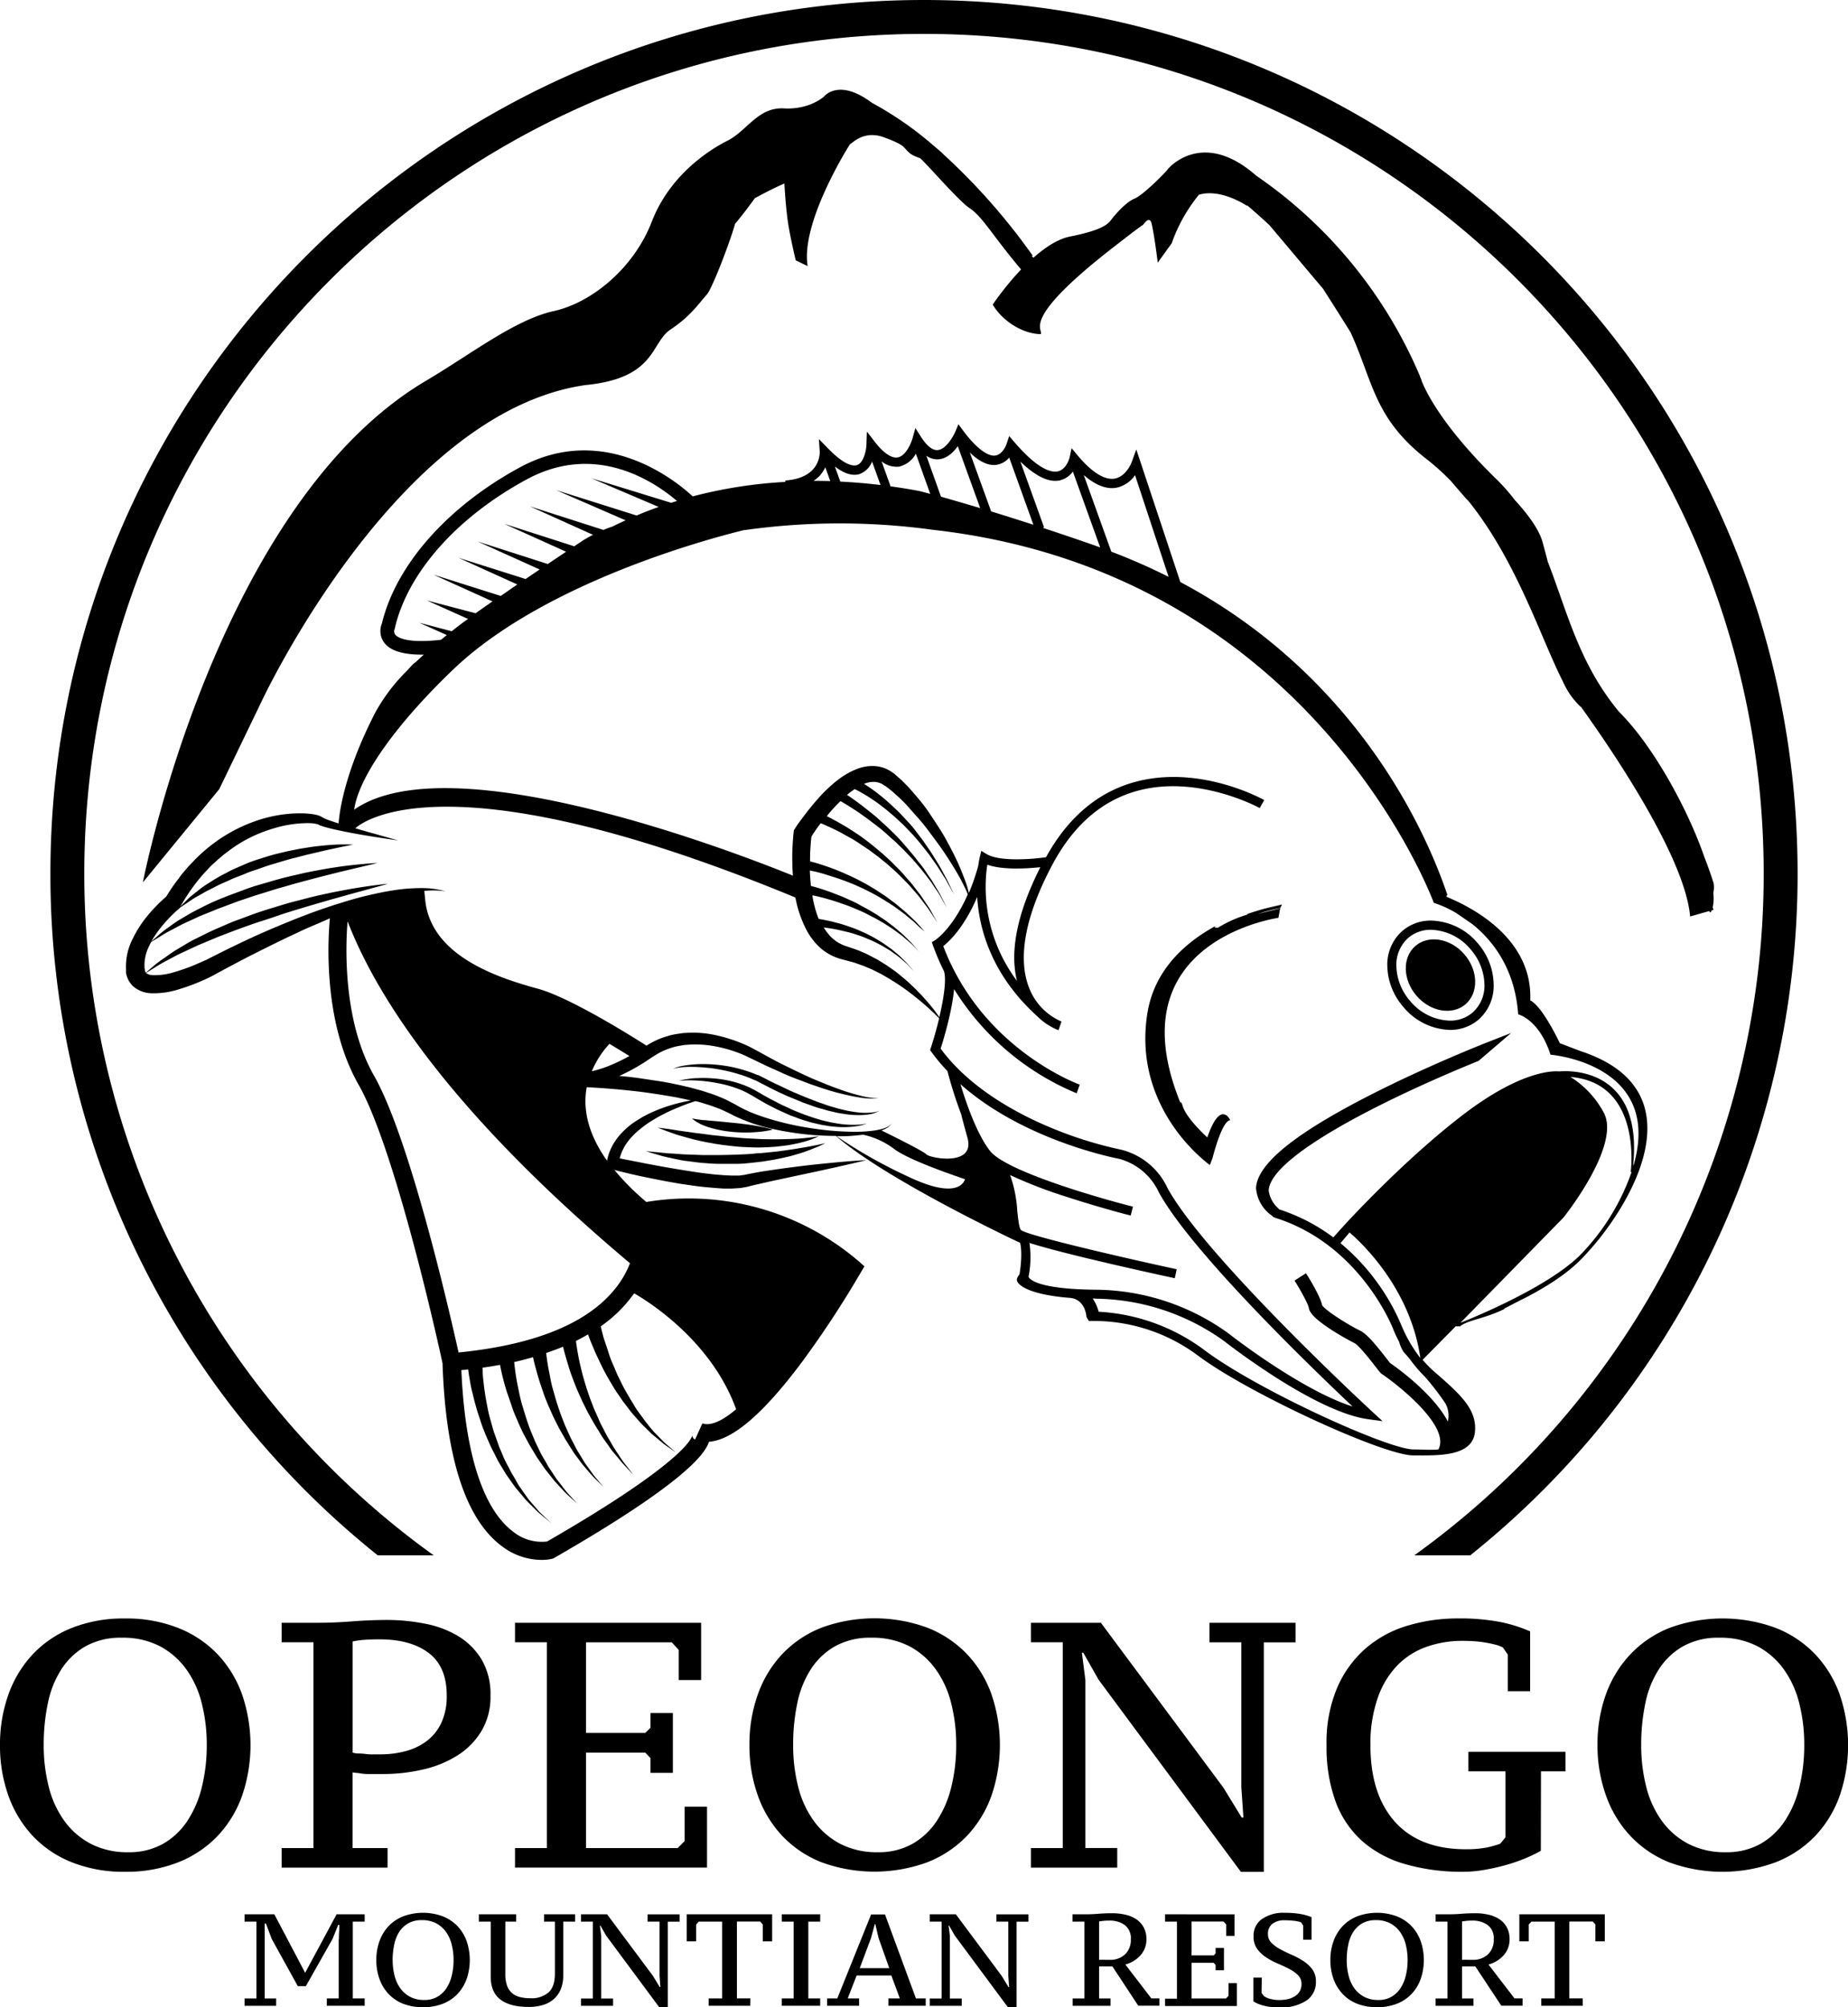 <svg xmlns="http://www.w3.org/2000/svg" viewBox="0 0 484 525.71"><title>om_resort_logo</title><g id="Layer_2" data-name="Layer 2"><g id="Layer_1-2" data-name="Layer 1"><g id="mountian_resort" data-name="mountian resort"><path d="M64.05,503.27v-1.92h7.8l8.07,15.32,8.24-15.32h7.35v1.92H92.4v20.11h3.11v1.92H85.6v-1.92h3.11V508.13a6.62,6.62,0,0,0,.05-.8q0-.63.05-1.35t.07-1.85h-.31l-1.47,3.66-7,12.38H78l-6.84-12.38-1.5-4h-.34v2.12q0,.79,0,1.49t0,.74v15.25h3v1.92H64.05v-1.92h3.11V503.27Z"/><path d="M98.56,513.33a14.46,14.46,0,0,1,.82-4.94,11.26,11.26,0,0,1,2.38-3.93,10.67,10.67,0,0,1,3.83-2.58,15,15,0,0,1,10.38,0,10.82,10.82,0,0,1,3.86,2.58,11.14,11.14,0,0,1,2.39,3.93,15.29,15.29,0,0,1,0,9.88,11.13,11.13,0,0,1-2.39,3.93,10.81,10.81,0,0,1-3.86,2.58,15,15,0,0,1-10.38,0,10.66,10.66,0,0,1-3.83-2.58,11.25,11.25,0,0,1-2.38-3.93A14.45,14.45,0,0,1,98.56,513.33Zm4.28,0a16.33,16.33,0,0,0,.5,4.1,9.65,9.65,0,0,0,1.52,3.32,7.47,7.47,0,0,0,2.58,2.22,7.77,7.77,0,0,0,3.68.82,6.71,6.71,0,0,0,3.39-.82,7,7,0,0,0,2.38-2.22,10.47,10.47,0,0,0,1.42-3.32,16.9,16.9,0,0,0,.48-4.1,16.33,16.33,0,0,0-.5-4.1,9.65,9.65,0,0,0-1.52-3.32,7.48,7.48,0,0,0-2.58-2.22,7.86,7.86,0,0,0-3.71-.82,7,7,0,0,0-3.51.82,6.83,6.83,0,0,0-2.38,2.22,9.65,9.65,0,0,0-1.33,3.32A19.6,19.6,0,0,0,102.83,513.33Z"/><path d="M146.89,520.91a7,7,0,0,1-1.83,2.63,7.61,7.61,0,0,1-2.86,1.56,12.71,12.71,0,0,1-3.73.51q-4.86,0-7.4-1.93t-2.55-6V503.27h-3.11v-1.92h9.78v1.92h-2.84V517a8.76,8.76,0,0,0,.44,3,4.65,4.65,0,0,0,1.28,1.95,5,5,0,0,0,2.07,1.06,11,11,0,0,0,2.8.32,6.83,6.83,0,0,0,4.7-1.5q1.69-1.51,1.69-4.93V503.27h-2.84v-1.92h8.14v1.92h-3.11v13.85A10,10,0,0,1,146.89,520.91Z"/><path d="M169.6,501.36H178v1.92H174.9v22.44h-2.22l-13.92-18.78-1.5-2.63h-.14l.34,2.67v16.42h3.11v1.92h-8.41v-1.92h3.11V503.27h-3.11v-1.92H159l12,16.11,1.78,2.94h.17l-.21-2.94V503.27H169.6Z"/><path d="M196.48,525.3H185.6v-1.92h3.52V503.27H183l-.68.75v4.41h-2.46v-7.08h22.37v7.08h-2.46V504l-.68-.75H193v20.11h3.52Z"/><path d="M214.81,525.3H204.75v-1.92h3.11V503.27h-3.11v-1.92h10.06v1.92H211.7v20.11h3.11Z"/><path d="M225,525.3h-8.38v-1.92h2.67l8.86-22h3.63l8.11,22h2.56v1.92h-9.78v-1.92h3l-2.22-6h-9.1l-2.33,6H225Zm.17-9.85h7.73l-2.8-7.9-.85-3.63h-.14l-1,3.69Z"/><path d="M260.95,501.36h8.41v1.92h-3.11v22.44H264l-13.92-18.78-1.5-2.63h-.14l.34,2.67v16.42h3.11v1.92H243.5v-1.92h3.11V503.27H243.5v-1.92h6.84l12,16.11,1.78,2.94h.17l-.21-2.94V503.27h-3.11Z"/><path d="M287.86,523.39h3v1.92h-9.92v-1.92H284V503.27h-3.11v-1.92h3.45q1.54,0,3.35-.14t3.56-.14a15.31,15.31,0,0,1,3.54.39,8.46,8.46,0,0,1,2.86,1.22,6,6,0,0,1,1.9,2.11,6.31,6.31,0,0,1,.7,3.06,6.13,6.13,0,0,1-1.52,4.2,8.24,8.24,0,0,1-4,2.45l6.81,8.87h2.12v1.92h-5.54L291.35,515h-3.49Zm2.7-10.12a5.66,5.66,0,0,0,4.12-1.45,5.22,5.22,0,0,0,1.49-3.93,4.33,4.33,0,0,0-1.57-3.72,6.82,6.82,0,0,0-4.17-1.17,13.33,13.33,0,0,0-1.49.07l-1.08.14v10.05Z"/><path d="M323.33,501.36V507h-2.19V504l-.68-.75h-8.38v8.86h5.78l.51-.51v-1.44h2.19V516h-2.19V514.6l-.51-.55h-5.78v9.34h9l.68-.68v-3.35h2.19v6H305.14v-1.92h3.11V503.27h-3.11v-1.92Z"/><path d="M330.41,521.95l.62.82a5.22,5.22,0,0,0,1.69.74,9.1,9.1,0,0,0,2.38.29,9.51,9.51,0,0,0,2.27-.26,5.9,5.9,0,0,0,1.83-.77,3.73,3.73,0,0,0,1.23-1.3,3.77,3.77,0,0,0,.44-1.88,3.13,3.13,0,0,0-.94-2.33,9.49,9.49,0,0,0-2.34-1.64q-1.4-.72-3-1.4a18.32,18.32,0,0,1-3-1.61,8.9,8.9,0,0,1-2.34-2.22,5.46,5.46,0,0,1-.94-3.28,5.31,5.31,0,0,1,2.21-4.53,9.86,9.86,0,0,1,6-1.62,23.34,23.34,0,0,1,4.07.31,13.54,13.54,0,0,1,2.91.82V508h-2.19v-3.69l-.55-.85a7.09,7.09,0,0,0-1.88-.41,22.09,22.09,0,0,0-2.43-.14,5,5,0,0,0-3.21.94,3.22,3.22,0,0,0-1.16,2.65,3.18,3.18,0,0,0,.94,2.34,9.87,9.87,0,0,0,2.34,1.69q1.4.75,3,1.45a20.32,20.32,0,0,1,3,1.61,8.94,8.94,0,0,1,2.34,2.17,5.13,5.13,0,0,1,.94,3.15,5.78,5.78,0,0,1-2.56,5.08,12.22,12.22,0,0,1-7,1.76,15.28,15.28,0,0,1-4.21-.51,9,9,0,0,1-2.6-1.09v-6.22h2.19Z"/><path d="M348.43,513.33a14.46,14.46,0,0,1,.82-4.94,11.26,11.26,0,0,1,2.38-3.93,10.67,10.67,0,0,1,3.83-2.58,15,15,0,0,1,10.38,0,10.82,10.82,0,0,1,3.86,2.58,11.14,11.14,0,0,1,2.39,3.93,15.29,15.29,0,0,1,0,9.88,11.13,11.13,0,0,1-2.39,3.93,10.81,10.81,0,0,1-3.86,2.58,15,15,0,0,1-10.38,0,10.66,10.66,0,0,1-3.83-2.58,11.25,11.25,0,0,1-2.38-3.93A14.45,14.45,0,0,1,348.43,513.33Zm4.28,0a16.33,16.33,0,0,0,.5,4.1,9.65,9.65,0,0,0,1.52,3.32,7.47,7.47,0,0,0,2.58,2.22,7.77,7.77,0,0,0,3.68.82,6.71,6.71,0,0,0,3.39-.82,7,7,0,0,0,2.38-2.22,10.47,10.47,0,0,0,1.42-3.32,16.9,16.9,0,0,0,.48-4.1,16.33,16.33,0,0,0-.5-4.1,9.65,9.65,0,0,0-1.52-3.32,7.48,7.48,0,0,0-2.58-2.22,7.86,7.86,0,0,0-3.71-.82,7,7,0,0,0-3.51.82,6.83,6.83,0,0,0-2.38,2.22,9.65,9.65,0,0,0-1.33,3.32A19.6,19.6,0,0,0,352.71,513.33Z"/><path d="M382.91,523.39h3v1.92H376v-1.92h3.11V503.27H376v-1.92h3.45q1.54,0,3.35-.14t3.56-.14a15.31,15.31,0,0,1,3.54.39,8.46,8.46,0,0,1,2.86,1.22,6,6,0,0,1,1.9,2.11,6.31,6.31,0,0,1,.7,3.06,6.13,6.13,0,0,1-1.52,4.2,8.24,8.24,0,0,1-4,2.45l6.81,8.87h2.12v1.92H393.2L386.4,515h-3.49Zm2.7-10.12a5.66,5.66,0,0,0,4.12-1.45,5.22,5.22,0,0,0,1.49-3.93,4.33,4.33,0,0,0-1.57-3.72,6.82,6.82,0,0,0-4.17-1.17,13.33,13.33,0,0,0-1.49.07l-1.08.14v10.05Z"/><path d="M414.54,525.3H403.67v-1.92h3.52V503.27h-6.12l-.68.75v4.41h-2.46v-7.08h22.37v7.08h-2.46V504l-.68-.75H411v20.11h3.52Z"/></g><g id="opeongo"><path d="M0,457A38.73,38.73,0,0,1,2.2,443.8a30.16,30.16,0,0,1,6.37-10.54,28.6,28.6,0,0,1,10.26-6.92,36.65,36.65,0,0,1,13.88-2.47,37,37,0,0,1,13.93,2.47A29,29,0,0,1,57,433.26a29.84,29.84,0,0,1,6.41,10.54,41,41,0,0,1,0,26.48A29.81,29.81,0,0,1,57,480.82a29,29,0,0,1-10.35,6.92,37,37,0,0,1-13.93,2.47,36.65,36.65,0,0,1-13.88-2.47,28.58,28.58,0,0,1-10.26-6.92A30.13,30.13,0,0,1,2.2,470.28,38.72,38.72,0,0,1,0,457Zm11.45,0a43.72,43.72,0,0,0,1.33,11,25.83,25.83,0,0,0,4.08,8.89,20,20,0,0,0,6.92,6,20.83,20.83,0,0,0,9.85,2.2,18,18,0,0,0,9.07-2.2,18.85,18.85,0,0,0,6.37-6,28.05,28.05,0,0,0,3.8-8.89,45.24,45.24,0,0,0,1.28-11,43.8,43.8,0,0,0-1.33-11,25.87,25.87,0,0,0-4.08-8.89,20.05,20.05,0,0,0-6.92-6,21,21,0,0,0-9.94-2.2,18.82,18.82,0,0,0-9.39,2.2,18.3,18.3,0,0,0-6.37,6A25.86,25.86,0,0,0,12.55,446,52.43,52.43,0,0,0,11.45,457Z"/><path d="M73.76,430.1V425h9.53q4.12,0,8.93-.37t9.3-.37a50.84,50.84,0,0,1,9.9,1,26.2,26.2,0,0,1,8.61,3.25,18.18,18.18,0,0,1,6.09,6.09,17.82,17.82,0,0,1,2.34,9.48,17.48,17.48,0,0,1-2.38,9.3,19.54,19.54,0,0,1-6.28,6.37,28.87,28.87,0,0,1-9,3.67,45.84,45.84,0,0,1-10.49,1.19H98.69q-1.1,0-2.34,0T94,464.37q-1.1-.09-1.65-.18V484h9.16v5.13H73.76V484H82.1V430.1ZM92.36,459a4.65,4.65,0,0,0,1.42.23q1,0,2.06.14t2.15.09h1.6a25.22,25.22,0,0,0,6.73-.87,15.89,15.89,0,0,0,5.54-2.7,12.68,12.68,0,0,0,3.76-4.76A16.52,16.52,0,0,0,117,444q0-7.51-4.72-11.09t-12.87-3.57q-2.47,0-4.12.14a23.27,23.27,0,0,0-2.93.41Z"/><path d="M183.63,425v15h-5.86v-7.88l-1.83-2H153.48v23.73H169l1.37-1.37v-3.85h5.86v15.67h-5.86v-3.85L169,459H153.48v25h24l1.83-1.83v-9h5.86v15.94H134.88V484h8.34V430.1h-8.34V425Z"/><path d="M196.28,457a38.73,38.73,0,0,1,2.2-13.24,30.16,30.16,0,0,1,6.37-10.54,28.6,28.6,0,0,1,10.26-6.92,40.32,40.32,0,0,1,27.81,0,29,29,0,0,1,10.35,6.92,29.84,29.84,0,0,1,6.41,10.54,41,41,0,0,1,0,26.48,29.81,29.81,0,0,1-6.41,10.54,29,29,0,0,1-10.35,6.92,40.31,40.31,0,0,1-27.81,0,28.58,28.58,0,0,1-10.26-6.92,30.13,30.13,0,0,1-6.37-10.54A38.72,38.72,0,0,1,196.28,457Zm11.45,0a43.72,43.72,0,0,0,1.33,11,25.83,25.83,0,0,0,4.08,8.89,20,20,0,0,0,6.92,6,20.83,20.83,0,0,0,9.85,2.2,18,18,0,0,0,9.07-2.2,18.85,18.85,0,0,0,6.37-6,28.05,28.05,0,0,0,3.8-8.89,45.24,45.24,0,0,0,1.28-11,43.8,43.8,0,0,0-1.33-11,25.87,25.87,0,0,0-4.08-8.89,20.05,20.05,0,0,0-6.92-6,21,21,0,0,0-9.94-2.2,18.82,18.82,0,0,0-9.39,2.2,18.3,18.3,0,0,0-6.37,6,25.86,25.86,0,0,0-3.57,8.89A52.43,52.43,0,0,0,207.73,457Z"/><path d="M316.77,425h22.54v5.13H331v60.11h-6L287.72,439.9l-4-7.06h-.37l.92,7.15v44h8.34v5.13H270V484h8.34V430.1H270V425h18.33l32.07,43.16L325.2,476h.46l-.55-7.88v-38h-8.34Z"/><path d="M403.55,484.71a37,37,0,0,1-4.4,2.11,44.54,44.54,0,0,1-5.18,1.74q-2.7.73-5.45,1.19a32.39,32.39,0,0,1-5.31.46,53.39,53.39,0,0,1-15.17-2,29,29,0,0,1-11.23-6,25.85,25.85,0,0,1-7-10.35,41.63,41.63,0,0,1-2.38-14.8,36.69,36.69,0,0,1,2.89-15.3A28.74,28.74,0,0,1,358,431.43,29.7,29.7,0,0,1,369,425.65a45.51,45.51,0,0,1,12.69-1.79,56.41,56.41,0,0,1,11.18.92,38.6,38.6,0,0,1,7.88,2.47v15.67h-5.86v-9.62l-1.28-1.83a8.81,8.81,0,0,0-2.11-.78q-1.28-.32-2.7-.55t-2.93-.32q-1.51-.09-2.8-.09a28.07,28.07,0,0,0-9.44,1.56,20,20,0,0,0-7.65,4.86,23.06,23.06,0,0,0-5.13,8.48A36.5,36.5,0,0,0,358.92,457q0,13,6.46,20.16t18.56,7.15a28,28,0,0,0,5.18-.41,21.89,21.89,0,0,0,3.8-1.05l1.37-1.65V463.91h-9.71v-5.13H410v5.13h-6.41Z"/><path d="M418.39,457a38.73,38.73,0,0,1,2.2-13.24A30.16,30.16,0,0,1,427,433.26a28.6,28.6,0,0,1,10.26-6.92,40.32,40.32,0,0,1,27.81,0,29,29,0,0,1,10.35,6.92,29.84,29.84,0,0,1,6.41,10.54,41,41,0,0,1,0,26.48,29.81,29.81,0,0,1-6.41,10.54A29,29,0,0,1,465,487.74a40.31,40.31,0,0,1-27.81,0A28.58,28.58,0,0,1,427,480.82a30.13,30.13,0,0,1-6.37-10.54A38.72,38.72,0,0,1,418.39,457Zm11.45,0a43.72,43.72,0,0,0,1.33,11,25.83,25.83,0,0,0,4.08,8.89,20,20,0,0,0,6.92,6,20.83,20.83,0,0,0,9.85,2.2,18,18,0,0,0,9.07-2.2,18.85,18.85,0,0,0,6.37-6,28.05,28.05,0,0,0,3.8-8.89,45.24,45.24,0,0,0,1.28-11,43.8,43.8,0,0,0-1.33-11,25.87,25.87,0,0,0-4.08-8.89,20.05,20.05,0,0,0-6.92-6,21,21,0,0,0-9.94-2.2,18.82,18.82,0,0,0-9.39,2.2,18.3,18.3,0,0,0-6.37,6,25.86,25.86,0,0,0-3.57,8.89A52.43,52.43,0,0,0,429.84,457Z"/></g><path d="M374.84,241.1a11.37,11.37,0,0,0-7.54,2.69,11.78,11.78,0,0,0-3.95,9.41,16.86,16.86,0,0,0,4.21,10.53,16.44,16.44,0,0,0,12.14,6,11.38,11.38,0,0,0,7.54-2.69,11.78,11.78,0,0,0,3.95-9.41A16.86,16.86,0,0,0,387,247,16.44,16.44,0,0,0,374.84,241.1Zm10.84,24.08a9,9,0,0,1-6,2.12,14,14,0,0,1-10.33-5.12,14.47,14.47,0,0,1-3.63-9,9.43,9.43,0,0,1,3.11-7.55,9,9,0,0,1,6-2.12,14,14,0,0,1,10.32,5.12,14.47,14.47,0,0,1,3.63,9A9.43,9.43,0,0,1,385.68,265.18Z"/><path d="M228,291.39a16.39,16.39,0,0,1-2.75,0,33.85,33.85,0,0,1-3.53-.54l-2-.47-2.1-.61c-.72-.2-1.45-.49-2.19-.73l-1.13-.39-1.14-.44-2.33-.91-2.36-1c-1.6-.64-3.16-1.46-4.76-2.19s-3.15-1.57-4.7-2.34l-.29-.15-.14-.07-.1,0,0,0-.08,0-.6-.25c-.41-.16-.78-.33-1.21-.47-.84-.29-1.66-.57-2.47-.78a33.84,33.84,0,0,0-4.75-1,37.5,37.5,0,0,0-4.32-.36,30.67,30.67,0,0,0-6.44.49,11.54,11.54,0,0,0-1.74.49l-.58.27.61-.18.75-.14,1-.12a25.56,25.56,0,0,1,2.77-.09c1.07,0,2.27.1,3.58.21s2.71.32,4.18.62a41.23,41.23,0,0,1,4.55,1.15c.78.23,1.54.52,2.31.81.38.14.78.33,1.18.5l.6.25.07,0h0l.13.07.29.15c1.56.79,3.12,1.64,4.72,2.41s3.21,1.53,4.85,2.17l2.41,1,2.4.85c.78.29,1.57.55,2.35.75s1.52.46,2.28.63l2.18.5,2.07.33a24.84,24.84,0,0,0,3.66.23,16.84,16.84,0,0,0,2.81-.27,7.47,7.47,0,0,0,1.72-.57,2.36,2.36,0,0,0,.55-.33,2.34,2.34,0,0,1-.58.25A9,9,0,0,1,228,291.39Z"/><path d="M219.19,294.22c-.59-.11-1.21-.19-1.84-.34l-1.95-.45-2-.59c-.69-.21-1.38-.47-2.09-.71s-1.42-.52-2.13-.81-1.44-.56-2.15-.91l-2.16-1c-.73-.33-1.42-.73-2.13-1.09-1.43-.71-2.82-1.52-4.19-2.31l-1.07-.61-1.05-.53c-.7-.34-1.49-.65-2.21-.91a27.17,27.17,0,0,0-4.33-1.14,31.61,31.61,0,0,0-4-.45,28.05,28.05,0,0,0-3.35,0c-1,0-1.86.14-2.57.24a14.67,14.67,0,0,0-1.63.31l-.56.16.58-.07c.38,0,.93-.06,1.64-.08a38.89,38.89,0,0,1,5.8.38c1.19.16,2.46.4,3.79.7a34,34,0,0,1,4.07,1.28c.69.28,1.33.56,2,.92l1,.55,1,.58c1.39.81,2.78,1.67,4.25,2.39.73.36,1.45.76,2.19,1.09l2.22,1c.73.35,1.5.58,2.23.87s1.47.55,2.21.76,1.45.47,2.18.63l2.12.49,2,.34c.66.1,1.3.14,1.91.2a23.24,23.24,0,0,0,5.92-.26,9.51,9.51,0,0,0,2.15-.62,11.59,11.59,0,0,1-2.19.32A25.44,25.44,0,0,1,219.19,294.22Z"/><path d="M176.23,295.85c-.81-.13-1.52-.22-2.1-.3-1.17-.15-1.85-.22-1.85-.22s.62.26,1.73.68c.55.2,1.23.46,2,.73l1.24.43,1.39.4c1,.28,2,.58,3.16.87s2.33.53,3.57.77,2.54.46,3.86.64,2.67.32,4,.45,2.71.14,4,.2,2.66,0,3.93-.05,2.5-.16,3.66-.32l1.69-.22,1.57-.3c1-.18,1.91-.43,2.71-.65s1.48-.46,2-.66,1-.4,1.27-.53l.44-.21-.48.09c-.31.06-.77.12-1.35.2s-1.29.15-2.09.23-1.72.14-2.71.19-2.07.08-3.21.1-2.34,0-3.57,0-2.52-.08-3.82-.15-2.62-.12-3.94-.27-2.64-.18-3.93-.36-2.58-.23-3.81-.43-2.43-.3-3.57-.45-2.2-.33-3.2-.46S177,296,176.23,295.85Z"/><path d="M169.19,301.49s.71.24,2,.62c.63.19,1.39.42,2.27.66s1.89.44,3,.68,2.3.51,3.58.64,2.63.38,4,.48,2.86.23,4.34.24,3,0,4.49,0,3-.15,4.48-.33c.74-.07,1.47-.16,2.19-.25l2.12-.34c1.4-.19,2.72-.53,4-.79s2.44-.61,3.52-.94,2.06-.65,2.92-1,1.59-.63,2.2-.88c1.2-.53,1.86-.9,1.86-.9l-.52.13-1.48.32c-.64.12-1.41.29-2.3.45s-1.89.33-3,.52-2.28.33-3.53.53-2.58.33-3.95.46l-2.09.21c-.71,0-1.42.09-2.14.16-1.44.15-2.91.17-4.37.24s-2.93.07-4.38.11l-4.25,0-4-.15c-1.27,0-2.46-.16-3.57-.22s-2.13-.1-3-.22-1.69-.17-2.33-.22C169.94,301.53,169.19,301.49,169.19,301.49Z"/><path d="M183.48,294.41l.69.28a14.14,14.14,0,0,0,1.58.57c.57.18,1.17.35,1.79.49a32.67,32.67,0,0,0,4,.66,36.13,36.13,0,0,0,7.46,0,23.87,23.87,0,0,0,2.46-.36c.59-.12.93-.22.93-.22s-.33-.11-.92-.26-1.41-.35-2.41-.53c-2-.4-4.63-.75-7.27-1l-2-.2-1.9-.18-3.37-.3c-.5,0-1-.09-1.35-.14s-.77-.07-1-.14c-.58-.1-.94-.14-.94-.14s.26.22.76.58a6.52,6.52,0,0,0,.95.56Z"/><ellipse cx="377.27" cy="255.39" rx="8.29" ry="10.07" transform="translate(-75.31 307.61) rotate(-40.68)"/><path d="M331.22,238.13c1.63-.5,3.15-.9,4.49-1.22a69.21,69.21,0,0,0-9,2.45h0l0,.16a32.1,32.1,0,0,0-7.7,3.43h-.81v-.36c-7.78,4.3-15.9,11.39-17.71,22.87-4,25.38,16.38,39.65,16.38,39.65l.71-1.86s2.41-9.75,4.62-9.87c0,0-2.5-5.64-6,4.51-1.4-1.29-5.55-5.3-6.45-8.22-.29-.95-.49-1.13-.62-.91-17.24-42.43,25.69-48.38,25.69-48.38l.47-2.5-5.84,1.46a44.39,44.39,0,0,1,5.85-1.52l.47-.93Z"/><path d="M414,275.3l-5.48-2.09s-4.39-9.49-7.74-11.22h0c.77-18.92-21-26.56-22.09-27.23h.24c-.08,0,0-.25,0-.25l.14-.19h0c-2.18-6.05-17.73-54.14-69.93-81.88L297.6,117.7l-1.19,3.3s-1.41,3.81-4.46,4.34c-2.64.46-6-1.63-9.72-6.08l-1.57-1.88-.52,2.4s-.73,3.08-3,3.65c-1.5.38-5-.1-11.43-7.6l-1.4-1.62-.66,2s-.91,2.76-2.93,3.09-5.1-2-8.45-6.49l-1.25-1.7-.82,1.95c-.5,1.19-2.42,4.62-4.6,4.81-1.72.15-3.34-1.81-4.4-3.48l-1.46-2.28-.72,2.61c-.35,1.26-1.71,4.63-3.85,5.06-1.64.33-3.76-1.1-6.12-4.14l-2-2.61-.12,3.3c0,1.19-.58,4.75-2.41,5.45-.94.36-3.21.26-7.78-4.47L214.48,115l.21,3.26c0,.28.34,6.92-9,7.58l0,.37A121.58,121.58,0,0,0,181.42,130c-4.3-4-23.15-19.5-45.12-7.67-19,10.25-32.59,25.58-36.29,41a5.13,5.13,0,0,0,.54,4.88c1.56,2.17,4.86,3.24,10,3.24H111c-.72.65-1.43,1.29-2.11,1.95l-.67.48s-.55.56-1.48,1.63a47.73,47.73,0,0,0-8.4,11c-8.46,16.4-9.52,27-9.65,29.14l-.73-.22c-.66-.23-1.33-.44-2-.69a9.75,9.75,0,0,1-.92-.38,2.49,2.49,0,0,1-.39-.19l-.12-.08-.06,0,0,0-.16-.11a2.11,2.11,0,0,0-.26-.15l-.43-.19c-.25-.09-.42-.13-.64-.2-.39-.1-.78-.17-1.16-.22a20.69,20.69,0,0,0-2.26-.2,34.18,34.18,0,0,0-8.84.91,33.73,33.73,0,0,0-4.26,1.27,41.88,41.88,0,0,0-4.1,1.74,43.43,43.43,0,0,0-3.89,2.19c-.63.4-1.25.8-1.85,1.25s-1.21.87-1.78,1.34-1.15.95-1.7,1.44-1.1,1-1.63,1.52-1,1.05-1.55,1.6-1,1.1-1.48,1.67-1,1.13-1.4,1.73-.91,1.17-1.33,1.78c-.79,1.09-1.51,2.22-2.22,3.36a40.72,40.72,0,0,0-4.79,4.89,29.85,29.85,0,0,0-4,6.18A15.77,15.77,0,0,0,33,253.62l0,.53v.23l0,.2,0,.21a6.11,6.11,0,0,0,.29,1.06c.09.24.18.49.28.71s.23.41.36.61a6.3,6.3,0,0,0,.9,1.1,7.59,7.59,0,0,0,4.55,1.85,21.65,21.65,0,0,0,7.57-1.06,54,54,0,0,0,6.66-2.51c.54-.24,1.07-.5,1.6-.77l.4-.2.28-.14.18-.1.73-.41,3-1.62q3-1.6,6-3.14c4-2,8.06-4.06,12.16-5.93,2-1,4.11-1.84,6.18-2.74l2.26-1c-.55,5.91-1.75,27.3,7.5,43.54,9.74,17.09,21.24,69.35,22,73,.83,24.75,6.07,40.87,15.57,47.92a17.23,17.23,0,0,0,10.32,3.57,11.74,11.74,0,0,0,2.82-.3l.3-.08.27-.15c33.46-19.25,39.44-27.05,40.5-30.4,6.25-.49,14.28-7.4,24.4-20.95a262.56,262.56,0,0,0,15.32-23.32l1-1.68L225,330.41a68.38,68.38,0,0,0-55.73-15.62,65.93,65.93,0,0,1-8.34-8.37c2.5.62,5,1.24,7.49,1.75,2.76.57,5.53,1.13,8.32,1.61,1.39.27,2.8.44,4.2.65s2.82.38,4.24.51,2.86.25,4.3.34l2.19,0,2.25-.14,1.19-.21.59-.11.49-.12c.68-.18,1.36-.35,2-.49l4.06-.92,8.22-1.76,4.12-.88,4.12-.91c2.74-.61,5.49-1.24,8.22-1.91-2.82.15-5.62.37-8.42.64s-5.6.55-8.39.89-5.58.71-8.38,1.13c-1.4.21-2.78.41-4.2.69-.71.13-1.41.27-2.09.42l-.53.11-.45.05-.88.12-2,0-2-.1c-1.36-.11-2.72-.2-4.09-.38-2.74-.31-5.48-.77-8.23-1.22s-5.49-.95-8.23-1.48c-2.24-.45-4.49-.87-6.73-1.33,0-.08,0-.16.06-.24a5,5,0,0,1,.26-.82,8.34,8.34,0,0,1,.32-.81c.13-.26.24-.53.37-.79l.44-.77a14.89,14.89,0,0,1,1.06-1.46,15.38,15.38,0,0,1,1.24-1.36q.66-.65,1.39-1.25c.49-.4,1-.8,1.49-1.16s1-.72,1.58-1.07,1.1-.67,1.66-1,1.14-.6,1.71-.91c1.15-.59,2.35-1.12,3.56-1.62s2.43-1,3.68-1.39l1-.33.09,0c.85.19,1.67.45,2.49.71s1.65.49,2.44.82a23,23,0,0,1,2.36.94l1.13.54.57.27.62.32c.38.2.79.41,1.24.6s.86.4,1.29.56c.85.36,1.71.67,2.57,1a50,50,0,0,0,5.24,1.47,79.45,79.45,0,0,0,10.66,1.63c2,.15,4.07.24,6.1.24,12.26,10.67,42.15,25.14,48.24,28,.53,2,.29,5.65-.15,8.18-.1.37-1.12,1.19-.48,2.14,1.51,2.26,7.42,3.62,13.47,4.08h0c4.32.23,4.54,5,4.55,5.06l.62,1,1.28,0a45.64,45.64,0,0,1,27.34,9.11c13.4,10,48.61,26.1,56.29,26.1h0c6.19,0,15.54.49,16.2-6.11.59-5.85-3.67-9.73-10.22-15.45a29.37,29.37,0,0,1-3.48-3.47l8.71-8.82a1.71,1.71,0,0,0,.92,0l.05.17h0c1.87-1.73,6.27-2,11.71-4.64l0-.09.07-.08c.84-.41,1.72-.88,2.6-1.35l3-1.52h0c5.29-2.74,10.65-6.12,14.45-10,.39-.4.8-.83,1.23-1.3C426.29,316.81,446,285.79,414,275.3ZM292.38,127.74a7.83,7.83,0,0,0,4.89-3.3l8.79,26.63a160,160,0,0,0-15-6.59l-7.22-20.07C286.91,127.08,289.76,128.19,292.38,127.74Zm-14.61-2a5.78,5.78,0,0,0,3.22-2.24l7.15,19.87-1.63-.59q-7-2.44-13.42-4.55l.35-.13-6.19-17.2C271.37,124.87,274.89,126.49,277.77,125.77Zm-16.6-4.05a5.37,5.37,0,0,0,3.15-1.85l6.33,17.59q-5.76-1.87-11.06-3.49L254,118.51C256.6,121,259,122.09,261.17,121.72Zm-15.32-1.41c2.18-.18,3.88-1.85,5-3.43l5.87,16.23q-5.37-1.61-10.27-3l-3.83-10.72A5.07,5.07,0,0,0,245.84,120.3Zm-10.15,1.87a6.72,6.72,0,0,0,4.17-3.33l3.76,10.52-2.65-.7c-2.51-.48-5.15-.92-7.9-1.29l.14-.05-2.33-6.47A6.15,6.15,0,0,0,235.69,122.18Zm-10.3,1.88a5.53,5.53,0,0,0,3-3.15l2.21,6.14c-3.37-.41-6.89-.71-10.53-.89l-1.42-3.95C221.26,124.16,223.5,124.78,225.39,124.06Zm-10.53.35a9,9,0,0,0,1.28-2l1.3,3.61q-2.16-.06-4.37-.06A9.45,9.45,0,0,0,214.86,124.41ZM103.5,166.2a1.52,1.52,0,0,1-.15-1.43l.09-.18,0-.2c3.41-14.52,16.32-29,34.53-38.85s33.57.76,39.33,5.66l-1.53.48-20.89-6.43,17.64,7.52q-2.89,1-5.79,2.24l-21.07-6.65,18.19,7.91c-1.15.52-2.3,1.06-3.45,1.63q-1.12.36-2.37.88l-19.22-6.16,16.49,7.44c-.77.4-1.56.83-2.39,1.33l-2.52,1.68-18.32-5.88,16.19,7.3-4.79,3.22-18.36-5.89,16.23,7.32-3.69,2.5-17.6-5.57,15.44,7-4.35,3-17.61-5.57,15.46,7c-1.73,1.2-3.25,2.27-4.42,3.11l-12.78-3.36,10.78,4.84c-1.43,1-2.86,2.12-4.28,3.23l-8.46-2.23,7.19,3.23-1.53,1.24C106.15,168.61,104,166.81,103.5,166.2Zm62.61,172.53c3.86,2.22,20.22,12.47,26.69,30.34-3.54,3-6.63,4.47-8.85,3.71L182.05,377a1.27,1.27,0,0,1-.76-1.07c0,.25-1,6.45-38,27.78a11.93,11.93,0,0,1-9-2.65c-5.52-4.18-12.25-14.92-13.46-42.23l1.79-.18q.05.41.13.94c.08.67.24,1.47.39,2.39s.36,1.94.65,3l.41,1.73.51,1.83c.33,1.26.8,2.55,1.23,3.9s1,2.71,1.58,4.07,1.18,2.75,1.91,4.08l1,2c.36.66.77,1.29,1.15,1.92s.75,1.27,1.15,1.87l1.24,1.75c.41.57.79,1.15,1.22,1.68l1.28,1.52,1.2,1.43c.4.45.83.85,1.22,1.25.8.79,1.51,1.53,2.17,2.14l1.81,1.5,1.57,1.3L143,397.61,141.31,396c-.6-.67-1.25-1.46-2-2.3-.35-.43-.74-.85-1.1-1.33l-1.06-1.51-1.12-1.59c-.37-.55-.69-1.15-1-1.74l-1.07-1.8c-.34-.62-.64-1.27-1-1.91s-.66-1.29-1-2l-.84-2c-.6-1.33-1-2.73-1.51-4.08s-.82-2.73-1.19-4-.66-2.6-.87-3.83l-.34-1.78-.25-1.68c-.18-1.07-.26-2.06-.37-2.93s-.15-1.64-.18-2.26c0-.43,0-.78-.05-1.06,1.57-.23,3.11-.48,4.6-.75.23,1.2.56,2.76,1.06,4.6.26,1,.59,2.12,1,3.27s.81,2.35,1.23,3.59,1,2.49,1.54,3.75,1.13,2.53,1.81,3.76l1,1.85,1.06,1.78c.36.58.68,1.18,1.06,1.74l1.13,1.64c.38.53.71,1.08,1.11,1.57l1.14,1.44,1.08,1.36c.37.42.75.81,1.09,1.2.71.76,1.34,1.47,1.93,2.07l1.61,1.47,1.4,1.28-1.27-1.4-1.46-1.6c-.53-.64-1.09-1.4-1.72-2.21-.31-.41-.65-.82-1-1.27l-.94-1.43-1-1.51c-.34-.51-.62-1.08-.94-1.63l-1-1.69c-.32-.57-.58-1.19-.88-1.78l-.87-1.82-.77-1.88c-.54-1.24-1-2.53-1.41-3.78s-.78-2.53-1.15-3.73-.64-2.4-.87-3.54-.47-2.2-.63-3.2c-.34-1.9-.52-3.49-.63-4.64,1.71-.38,3.33-.81,4.93-1.27.19.85.41,1.81.7,2.86s.56,2.05.91,3.17.76,2.27,1.17,3.48.91,2.42,1.45,3.64,1.06,2.47,1.69,3.66l.91,1.81,1,1.75c.33.57.64,1.16,1,1.7l1,1.61c.35.52.67,1.06,1,1.55l1.06,1.42,1,1.34c.34.43.69.81,1,1.19.66.76,1.25,1.46,1.8,2.06l1.5,1.48,1.3,1.29-1.18-1.4-1.35-1.61c-.49-.65-1-1.4-1.59-2.2-.28-.41-.6-.82-.89-1.27l-.86-1.41-.91-1.49c-.31-.51-.57-1.06-.86-1.61l-.87-1.66c-.29-.57-.53-1.16-.81-1.75l-.8-1.78-.71-1.83c-.5-1.21-.89-2.47-1.3-3.69s-.72-2.46-1.07-3.63-.6-2.34-.8-3.44-.44-2.14-.59-3.1c-.21-1.23-.35-2.31-.46-3.24,1.53-.52,3-1.06,4.43-1.65.17.73.37,1.51.61,2.36s.6,2,.94,3.15.77,2.27,1.22,3.45.93,2.4,1.49,3.61l.82,1.83.91,1.81c.58,1.22,1.27,2.37,1.92,3.53s1.38,2.23,2,3.3,1.41,2,2.07,3,1.34,1.79,2,2.56,1.2,1.5,1.75,2.09l1.44,1.54,1.25,1.33-1.12-1.45-1.28-1.65c-.49-.64-1-1.42-1.53-2.23s-1.16-1.71-1.71-2.7-1.22-2-1.76-3.1-1.19-2.21-1.69-3.41-1.09-2.37-1.54-3.6l-.71-1.83-.63-1.84c-.43-1.21-.76-2.43-1.11-3.61s-.6-2.33-.86-3.41-.46-2.12-.62-3.08c-.22-1.2-.37-2.25-.48-3.16,1.1-.54,2.14-1.12,3.16-1.72.29.78.59,1.66,1,2.6s.81,2,1.3,3,1,2.17,1.59,3.32,1.22,2.29,1.9,3.44,1.37,2.32,2.16,3.43l1.15,1.68c.39.55.82,1.07,1.22,1.6s.8,1.05,1.21,1.56l1.27,1.45c.42.47.82.95,1.24,1.39l1.27,1.25,1.2,1.18c.39.38.81.7,1.19,1,.77.65,1.47,1.25,2.1,1.77l1.73,1.22,1.5,1.06-1.39-1.2-1.59-1.37c-.58-.57-1.21-1.23-1.91-1.94-.34-.36-.72-.71-1.07-1.12l-1.07-1.27L169,372.22c-.37-.47-.71-1-1.08-1.47l-1.11-1.52c-.35-.53-.69-1.08-1-1.63s-.71-1.09-1-1.66l-1-1.72c-.66-1.13-1.2-2.34-1.78-3.49s-1-2.35-1.52-3.47-.89-2.24-1.23-3.32-.69-2.07-1-3-.5-1.8-.71-2.57l-.24-1a35.49,35.49,0,0,0,8.58-8.41ZM165,330.84a24.92,24.92,0,0,1-2.9,5.37c-7,9.85-21.08,15.9-42,18-2.3-10.37-12.75-56-22.14-72.49-8.32-14.59-7.42-34.53-6.93-40.44h0C97.21,257.29,113.91,287.89,165,330.84Zm12.08-41.78c-1.29.35-2.57.75-3.84,1.22a37.1,37.1,0,0,0-3.73,1.61c-.6.32-1.21.63-1.8,1s-1.17.72-1.75,1.11-1.12.83-1.65,1.29a18.06,18.06,0,0,0-1.53,1.47,17.68,17.68,0,0,0-1.38,1.66l-.61.91c-.19.31-.36.64-.54,1a8.25,8.25,0,0,0-.46,1,7.28,7.28,0,0,0-.38,1A11.81,11.81,0,0,0,159,304c-3.75-5.27-5.66-10.49-5.67-15.6a19.86,19.86,0,0,1,.34-3.67l2.57.15q2.63.17,5.26.4c1.75.15,3.5.35,5.24.54s3.48.45,5.21.71,3.45.56,5.17.86l2.56.53,1.22.29C179.67,288.44,178.38,288.71,177.11,289.06ZM155,280.55a24.24,24.24,0,0,1,4.62-7.17c2,1.2,3.81,2.31,5.22,3.18a44.53,44.53,0,0,1-4.25,2.12,31.84,31.84,0,0,1-4.71,1.66ZM238,308.22a128.7,128.7,0,0,1-18.88-10.64c1.49,0,3,0,4.47-.15.82-.07,1.65-.15,2.47-.26a20.88,20.88,0,0,1,8.24,3.83c3.2,2.35,11.37,5.42,18.43,7.83C252.49,309.72,250.55,314.19,238,308.22Zm4.63-5.88c-.72-.86-10.31-5.57-11.78-6.29.21-.08.43-.15.63-.24a4.63,4.63,0,0,0,2.1-1.62,4.5,4.5,0,0,1-2.2,1.36,16,16,0,0,1-2.57.55,35.41,35.41,0,0,1-5.26.31,75.35,75.35,0,0,1-10.5-.85,78.76,78.76,0,0,1-10.27-2.16c-1.67-.48-3.33-1-4.94-1.62-.8-.31-1.6-.63-2.37-1-.4-.17-.77-.36-1.13-.55s-.74-.38-1.13-.61l-.55-.31-.62-.33-1.24-.65a25.59,25.59,0,0,0-2.53-1.13,27.35,27.35,0,0,0-2.58-.94c-.87-.29-1.73-.58-2.61-.81s-1.75-.5-2.62-.71l-2.64-.61c-1.76-.36-3.53-.74-5.3-1s-3.55-.54-5.32-.79-3.33-.4-5-.56a50.91,50.91,0,0,0,4.6-2.36c.77-.48,1.6-.95,2.33-1.43s1.45-1,2.19-1.44a17.24,17.24,0,0,1,4.32-2.07,14.36,14.36,0,0,1,2.35-.59l1.2-.21,1.23-.09a27.11,27.11,0,0,1,5,.15,34.43,34.43,0,0,1,4.94,1,35.58,35.58,0,0,1,4.77,1.71l4.72,2.27c1.59.77,3.22,1.46,4.82,2.2s3.25,1.4,4.9,2l2.48.94,2.51.87c1.68.56,3.36,1.1,5.08,1.53s3.44.83,5.19,1.12a21.37,21.37,0,0,0,5.28.28,21.14,21.14,0,0,1-5.17-.81q-2.54-.65-5-1.54c-1.64-.58-3.27-1.21-4.88-1.88l-2.41-1-2.38-1.1c-1.59-.73-3.15-1.51-4.72-2.27s-3.11-1.59-4.64-2.43l-2.3-1.26c-.77-.4-1.52-.84-2.37-1.26a38.24,38.24,0,0,0-5.06-2,37.33,37.33,0,0,0-5.33-1.31,28.2,28.2,0,0,0-5.55-.32l-1.4.07-1.4.21a17.45,17.45,0,0,0-2.77.62,20.58,20.58,0,0,0-5.2,2.34l-.21.13c-4.51-2.88-20.29-12.7-28.48-14.92-12-3.24-28.08-9.18-29.48-23.28l-.23-2.32a22.1,22.1,0,0,1,5.53.09,23.59,23.59,0,0,0-6.8-.83,46.23,46.23,0,0,0-6.87.59c-2.28.34-4.52.83-6.76,1.35s-4.44,1.16-6.63,1.84c-4.39,1.34-8.7,2.89-12.94,4.6s-8.46,3.5-12.59,5.46q-3.1,1.46-6.17,3L54.77,251l-.77.4-.19.1,0,0h0l0,0-.09,0-.36.17-1.49.66a49.44,49.44,0,0,1-6.1,2.23,17.43,17.43,0,0,1-5.85.83,3,3,0,0,1-1.68-.58l2.27-1.39a32.17,32.17,0,0,1,2.89-1.7c1.15-.59,2.41-1.32,3.84-2l4.65-2.17,5.28-2.21c1.86-.7,3.77-1.46,5.73-2.17s4-1.45,6-2.07,4-1.36,6-2l3-.93,2.91-.87,5.52-1.61,5-1.4,10.3-2.82s-1.07.08-2.93.31-4.51.61-7.68,1.18c-1.58.29-3.29.61-5.09,1s-3.7.79-5.64,1.31-4,1-6,1.61-4.08,1.23-6.12,1.9-4,1.46-6,2.18c-1,.35-2,.77-2.92,1.18l-2.82,1.21c-1.84.82-3.58,1.73-5.24,2.54s-3.14,1.77-4.54,2.58-2.58,1.72-3.66,2.46A24.57,24.57,0,0,0,40.22,253c-1,.86-1.7,1.46-2,1.74,0-.06-.11-.1-.13-.19l-.08-.12a.2.2,0,0,0,0-.08,3.93,3.93,0,0,1-.09-.58l0-.08v0l-.07-.08,0-.32a11,11,0,0,1,1.15-5.4q.27-.59.59-1.18l2-1.23c.75-.44,1.6-1.06,2.69-1.59l3.58-1.9c1.35-.61,2.82-1.28,4.34-2l4.93-2,5.36-2c1.85-.61,3.71-1.28,5.61-1.85s3.77-1.21,5.65-1.72c.94-.26,1.87-.53,2.78-.81l2.73-.74,5.19-1.37,4.67-1.17,9.71-2.3s-1,0-2.75.16-4.24.38-7.22.8c-1.48.23-3.1.45-4.79.78s-3.48.63-5.31,1.07-3.73.84-5.64,1.37-3.83,1.1-5.76,1.66-3.8,1.31-5.67,2S58,235.26,56.3,236s-3.36,1.59-4.9,2.38-2.93,1.66-4.24,2.42-2.4,1.63-3.4,2.33a24.62,24.62,0,0,0-2.48,2l-1.64,1.43a27.59,27.59,0,0,1,2.66-3.86,37.15,37.15,0,0,1,4.41-4.57l.34-.29,0-.07,1.5-1c.57-.37,1.23-.85,2-1.34s1.74-1,2.72-1.57a15.89,15.89,0,0,1,1.58-.84l1.7-.87c1.14-.64,2.46-1.11,3.74-1.73s2.71-1.06,4.08-1.66,2.86-1,4.29-1.53,2.91-.95,4.35-1.38,2.86-.87,4.26-1.2,2.73-.73,4-1l3.63-.86c2.26-.5,4.15-.91,5.48-1.17l2.1-.42a51.72,51.72,0,0,0-7.79.25c-1.16.12-2.43.24-3.75.46l-2,.31c-.7.12-1.4.27-2.12.41-1.44.27-2.91.64-4.41,1s-3,.87-4.49,1.33-3,1-4.38,1.65q-1.07.45-2.11.92c-.7.3-1.37.63-2,1a39.67,39.67,0,0,0-3.71,2.07c-1.14.74-2.24,1.37-3.17,2.11s-1.78,1.39-2.52,2-1.3,1.24-1.79,1.71l-1,1c.68-1.16,1.35-2.32,2.11-3.42.36-.58.77-1.12,1.17-1.67s.8-1.1,1.23-1.62.85-1.06,1.3-1.56.89-1,1.37-1.5.94-1,1.44-1.43,1-.93,1.51-1.36,1-.88,1.56-1.29,1.07-.82,1.63-1.22A39.68,39.68,0,0,1,64,220.15a38.34,38.34,0,0,1,3.66-1.78A37.73,37.73,0,0,1,71.51,217a31.32,31.32,0,0,1,8-1.4,18.25,18.25,0,0,1,2,0,6,6,0,0,1,1.61.27l0,0h0l-.09-.07.08,0,.17.09.34.18a4,4,0,0,0,.59.23c.37.14.73.25,1.09.34.71.21,1.41.36,2.11.54,2.8.64,5.61,1.16,8.42,1.63s5.63.89,8.45,1.29l-8.22-2.31-3-.87c2-1.83,24.73-19.27,115.27,18.14,0,.13,0,.27.07.4a29.73,29.73,0,0,0,3.08,8.57,17.86,17.86,0,0,0,2.91,3.8,13.55,13.55,0,0,0,4.08,2.71,14.43,14.43,0,0,0,2.31.77l2,.53a16.68,16.68,0,0,1,1.92.61c.61.24,1.24.39,1.86.68l1.88.79,1.83.92c.62.29,1.2.66,1.8,1s1.19.69,1.77,1.07c1.18.72,2.32,1.51,3.45,2.31l1.67,1.26,1.64,1.31q1.62,1.33,3.17,2.77c.75.68,1.48,1.4,2.2,2.12-.65,2.71-1.42,5.44-2.18,7.75l-.19.58.35.5a48.53,48.53,0,0,0,4.19,5,111.06,111.06,0,0,0,3.6,11.31c.43,1.79,1,3.8,1.6,6C255.67,305.71,243.43,303.27,242.65,302.34Zm2-62.29-1-1.81c-.41-.7-.95-1.43-1.49-2.26l-.87-1.29c-.3-.44-.66-.87-1-1.32-.71-.89-1.4-1.89-2.24-2.8s-1.63-1.94-2.57-2.85-1.83-1.91-2.83-2.79l-1.47-1.35-1.52-1.27c-1-.86-2-1.62-3-2.39s-2-1.43-3-2.08-1.88-1.22-2.75-1.72c-1.72-1-3.22-1.81-4.28-2.34l-.1,0,.62-.77a43.61,43.61,0,0,1,3-3.2c1,.56,2.27,1.33,3.78,2.33.83.53,1.69,1.14,2.61,1.8s1.86,1.38,2.84,2.12,2,1.55,2.92,2.42,2,1.71,2.9,2.64l1.42,1.37,1.35,1.42c.91.92,1.74,1.89,2.54,2.83s1.55,1.87,2.23,2.78l1,1.31.87,1.28c.55.82,1.07,1.57,1.5,2.25l1,1.81.91,1.58-.82-1.62-.95-1.87c-.39-.71-.87-1.48-1.38-2.34l-.8-1.33-.94-1.38c-.64-.95-1.31-2-2.09-2.93s-1.53-2-2.4-3l-1.28-1.51L236,220.23c-.9-1-1.85-1.92-2.79-2.84s-1.92-1.77-2.84-2.63-1.87-1.61-2.77-2.33-1.75-1.39-2.57-2c-1.21-.91-2.3-1.66-3.19-2.25.32-.27.65-.55,1-.8s.68-.49,1-.72l.86.43c.93.49,2.24,1.24,3.75,2.25.75.52,1.57,1.07,2.4,1.72l1.28,1,1.29,1.09c.89.72,1.74,1.56,2.63,2.37s1.71,1.73,2.57,2.61,1.63,1.84,2.42,2.76l2.21,2.8,1.93,2.72c.61.87,1.11,1.74,1.62,2.52s1,1.5,1.31,2.17l.95,1.71.83,1.49-.74-1.54-.85-1.77c-.31-.69-.74-1.43-1.18-2.25s-.91-1.72-1.47-2.63l-1.78-2.86-2.06-3c-.74-1-1.52-2-2.28-3s-1.62-1.91-2.46-2.81-1.67-1.79-2.54-2.59l-1.26-1.2-1.25-1.1c-.81-.72-1.63-1.34-2.37-1.93-1.3-1-2.45-1.75-3.36-2.33a6.44,6.44,0,0,1,2.85-.51,5.18,5.18,0,0,1,1.4.33l.29.12a.86.86,0,0,1,.16.07l.22.14.45.29.11.07.06,0h0l.14.11,1.58,1.23,1.52,1.35c1,.94,2,1.89,2.9,2.93s1.84,2.08,2.76,3.12,1.78,2.15,2.62,3.27,1.67,2.25,2.5,3.39,1.62,2.3,2.38,3.48,1.51,2.38,2.23,3.59,1.41,2.45,2,3.71c.38.74.73,1.49,1,2.26-3.95,9-8.53,12-8.58,12l-.84.51.33.92a62.66,62.66,0,0,0,2.58,6.1h0l.26.53c.72,2.06,0,7-1.19,12.09-.56-.8-1.13-1.58-1.73-2.35-.89-1.11-1.82-2.18-2.79-3.24-.49-.52-1-1-1.48-1.55l-1.55-1.49c-1.07-1-2.14-1.91-3.28-2.8-.55-.47-1.15-.88-1.74-1.29s-1.17-.85-1.8-1.22l-1.86-1.15-1.93-1a21.39,21.39,0,0,0-2-.95,20.22,20.22,0,0,0-2.06-.81l-2.06-.7a10.74,10.74,0,0,1-1.65-.68,9.66,9.66,0,0,1-2.79-2.14,14.4,14.4,0,0,1-1.55-2.11c.44.05.91.1,1.42.19.7.1,1.45.23,2.24.4s1.62.37,2.48.57,1.73.49,2.61.77,1.78.59,2.64,1a28,28,0,0,1,2.57,1.17l1.24.63,1.16.7c.38.23.76.45,1.12.68l1,.73a17.36,17.36,0,0,1,1.83,1.41c.54.47,1,.89,1.48,1.28l1,1.09.92,1-.84-1-1-1.17c-.4-.43-.88-.89-1.39-1.4a17.72,17.72,0,0,0-1.74-1.57l-1-.82c-.35-.26-.72-.51-1.09-.78l-1.13-.8-1.21-.74a29,29,0,0,0-2.54-1.41c-.86-.47-1.77-.82-2.64-1.22s-1.77-.7-2.64-1-1.71-.58-2.52-.79-1.58-.43-2.3-.59-1.38-.29-2-.41l-1-.17a27.65,27.65,0,0,1-1.62-5.9c0-.08,0-.17,0-.26l.11,0c.88.18,2.15.47,3.65.9.75.21,1.56.45,2.41.73s1.74.6,2.66.92,1.86.72,2.8,1.12,1.91.81,2.83,1.31,1.88.93,2.76,1.46l1.33.76,1.26.81,1.22.79,1.12.82c.72.54,1.42,1,2,1.56l1.64,1.4,1.17,1.18,1,1-1-1.1-1.09-1.26-1.54-1.52c-.55-.58-1.22-1.13-1.91-1.72l-1.07-.91-1.17-.88-1.22-.91-1.3-.86c-.86-.6-1.78-1.14-2.7-1.68s-1.87-1-2.79-1.54-1.87-.92-2.78-1.34-1.8-.81-2.66-1.13-1.67-.66-2.43-.92c-1.51-.55-2.8-.94-3.71-1.2l-1-.27q-.22-2-.29-4l.24,0c.94.2,2.29.49,3.89,1s3.45,1.07,5.4,1.81c1,.4,2,.77,3,1.24l1.51.68,1.49.76c1,.49,2,1.05,2.93,1.6s1.86,1.15,2.75,1.71,1.69,1.18,2.48,1.74l1.13.84,1,.84c.64.55,1.25,1,1.76,1.49l1.28,1.23L242.2,244l-1-1.14-1.2-1.32c-.47-.5-1.05-1-1.66-1.61l-1-.92-1.08-.92c-.75-.62-1.52-1.31-2.38-1.93s-1.72-1.32-2.67-1.92-1.87-1.26-2.86-1.82l-1.47-.87-1.49-.8c-1-.55-2-1-3-1.47-1.95-.89-3.8-1.66-5.43-2.22s-3-1-4-1.26l-.8-.21c0-1,0-2,.07-3,.06-1.16.15-2.36.28-3.48.62-1,1.3-2,2-2.93l.44-.58.62.25c1,.44,2.52,1.1,4.24,2,.87.44,1.78,1,2.76,1.52s2,1.19,3,1.86,2.08,1.37,3.1,2.16l1.56,1.16,1.51,1.24c1,.81,2,1.71,2.94,2.58s1.82,1.8,2.69,2.67,1.62,1.8,2.37,2.64c.36.43.74.83,1.07,1.26l.93,1.23c.59.79,1.17,1.5,1.61,2.17l1.14,1.74,1,1.52Zm24.77,94.35,0-.11a26.62,26.62,0,0,0,.22-8.77c8.94,2.85,30.52,7.61,38.06,9.24l.51-2.35c-14.73-3.19-38.82-8.79-40.76-10.24-.53-.48-.77-3-1-5a33.42,33.42,0,0,0-1.88-9.43,119.5,119.5,0,0,0,14.47,5.6c8.79,2.88,17,5,17.12,5l.58-2.33c-9-2.26-33.26-9.27-37.43-14.59-3.42-4.36-6.24-12.5-7.74-17.48,16.5,14.69,40.45,19.34,41.56,19.55a16.08,16.08,0,0,1,10.38,8.73l.07.14c8.76,15.84,40.29,46.17,50.69,56-13.44-4.25-32.1-18.81-32.3-19a60.06,60.06,0,0,0-35-11.59C270.88,337.62,269.49,334.69,269.4,334.41Zm156.94-24.85a59,59,0,0,1-11.75,18.38c-.36.38-.73.74-1.09,1.11-9.36,9-31,17.39-31,17.39l27-27.58s15.24-19,10.49-27.53a24.8,24.8,0,0,0-8.67-9.27c18.94,1.59,15.77,24.87,15.77,24.87l.23.06C427,307.81,426.7,308.67,426.34,309.55Zm1.42-4.76c2.56-26.84-19.39-24.18-19.39-24.18s-8.41-1.33-24.58,10.88-32.08,29.78-32.08,29.78l-2.51,2.8a48.31,48.31,0,0,0-14.15-7.33l-.44-.45a7.59,7.59,0,0,1-2.33-4.49c.34-8.65,28.52-23.18,54.78-33.89l.18-.07.15-.12,3-2.57,5.39-4.62-6.61,2.59c-.15.06-14.93,5.87-29.6,13.31-20.32,10.3-30.33,18.37-30.61,24.73a9.77,9.77,0,0,0,3.55,6.77,1.68,1.68,0,0,0,.3.2l.82.7.24.07c22.49,7,31,29.1,31.07,29.33a30.93,30.93,0,0,0,1.5,3.19,9.81,9.81,0,0,0,1.09,2.54l1.69,1.95a35.72,35.72,0,0,0,4,4.69,70.19,70.19,0,0,1,5.31,6.9,6.68,6.68,0,0,1,.67,4.78c-3.89-7.38-13.6-14.27-15.13-15.31-.17-.21-.53-.67-.85-1.08-2.52-3.26-5.14-6.52-7-7.4-3.15-1.52-9.17-5.34-9.95-6.66-.44-2.24-3.33-7-4.23-8.37l-3,1.92c1.68,2.66,3.58,6.14,3.74,7.14s1,2.5,5.55,5.51a67.75,67.75,0,0,0,6.37,3.7c1.22.59,4.58,4.93,5.69,6.36s1.19,1.54,1.53,1.76c3.75,2.51,18.08,13.6,14.81,19.75-2,.21-4.22,0-6.54,0h0c-6.63,0-40.91-15.61-54.73-26a50.81,50.81,0,0,0-27.72-10.06,11.34,11.34,0,0,0-1.55-3.47c.28,0,.56,0,.85.05a58.68,58.68,0,0,1,33.53,11.08c1,.76,23.77,18.57,37.74,20.48l3.79.52-2.81-2.59c-.43-.4-43.28-40-53.47-58.37a18.29,18.29,0,0,0-12.06-10.11,104.71,104.71,0,0,1-18.32-5.7c-9-3.73-21.37-10.34-29.08-20.79.87-2.73,3-9.92,3.52-15.59a68.79,68.79,0,0,0,32.11,27.28l.8-2.27c-.24-.08-22.09-8-33.35-30.79a4.06,4.06,0,0,0-.32-.63q-1.12-2.32-2.07-4.85c1.66-1.32,5.54-5,8.88-12.88.52,8.4,3.73,20.34,15.64,31.16a16.55,16.55,0,0,0,5.66,3.74l.78-2.27a15.83,15.83,0,0,1-8.55-9c-3-7.84-.87-19,6.31-32.36,5.35-9.93,12.6-16.29,21.56-18.91,16.07-4.7,32.44,4.27,32.6,4.36l1.17-2.1c-.7-.39-17.38-9.54-34.43-4.57-9.45,2.75-17.09,9.34-22.72,19.55-3.67.52-12.16,1.2-15.54-.83l-1.4-.84-.39,1.59s-.21.88-.42,2.35a56.53,56.53,0,0,1-2.45,7.08c-.16-.69-.35-1.38-.57-2.06-.44-1.37-1-2.71-1.51-4-.27-.67-.56-1.32-.87-2s-.61-1.3-.93-1.94c-.63-1.29-1.32-2.56-2-3.82s-1.44-2.49-2.23-3.7-1.58-2.42-2.39-3.62-1.7-2.35-2.64-3.47-1.89-2.23-2.89-3.32l-1.57-1.58-1.69-1.5-.21-.19-.33-.24-.44-.3-.22-.15-.31-.18-.67-.35a9.2,9.2,0,0,0-2.69-.77,10.89,10.89,0,0,0-5.19.74,19.53,19.53,0,0,0-4.22,2.3,28.9,28.9,0,0,0-3.51,2.94c-1.09,1-2.1,2.13-3.07,3.25s-1.89,2.27-2.78,3.45S209,215.71,208.2,217l-.28.44-.06.51c-.17,1.54-.26,3-.32,4.42s-.06,2.92,0,4.38c0,.86.07,1.72.13,2.58-14.39-5.84-89.51-35-114.92-17.28,1.35-9.38,12.41-23.91,26.63-37.36,24.07-22.46,66.78-33.73,75.28-35.81a178.65,178.65,0,0,1,49.79-.11C344,150,375.52,236.45,375.52,236.45a28.88,28.88,0,0,1,5.92,2.7l4.18,2.88c5.41,4.35,11.15,11.7,12,23.62,0,0,5.46,1.27,8.47,10.57,0,0,29.55,2.34,21.72,29.08ZM372,355.66a36.92,36.92,0,0,1-4.85-8.29,56.79,56.79,0,0,0-16.07-21.79l2.38-2.81C358,326.73,369.5,338.39,372,355.66Zm-105.7-98.84a40.9,40.9,0,0,1-7.83-29.61q.06-.41.11-.75c4.06,1.45,10.47,1,13.89.66C266.47,239,264.4,249,266.34,256.82Z"/><polygon points="335.63 237.8 335.24 237.84 335.23 237.9 335.63 237.8"/><path id="mountain" d="M448.72,233.86a6.7,6.7,0,0,0,.09-2.54c-.14-.42-.92-3-2.48-7-4.29-12.45-13.47-29.17-22.26-37.86-10.57-12.7-13.69-26.54-18.67-39.27-.54-2-1-3.82-1.41-5.25-.93-3.32-3.77-7.2-7.27-11a47.71,47.71,0,0,0-4.74-5.38c-13.56-13.22-18.18-22.23-19.57-25.61a7.05,7.05,0,0,0-.45-1.19c-.06-.2-.09-.3-.09-.3A120.77,120.77,0,0,0,329,46c-13.79-12.14-22.64-2.4-23.22-1.59s-6.42,6.72-8.62,7.6-4.86,3.95-5.8,5.12-1.57,2.92-11.12,4.82c-3.22.64-6.57,2.88-9.59,5.56l-.44-.47.27-.07A165.38,165.38,0,0,0,247.3,40.61a27.63,27.63,0,0,0-2.37-2.1,89.85,89.85,0,0,0-16.6-11.6c-8.7-6.54-12.5-1.64-12.5-1.64s-3.75,3.5-10.52,3.12-9.65,5.88-14.8,8.47-15.2,9.24-19.82,21.23S155.14,79.24,145,81.48s-21.71,11.32-33.38,18.21c-55.06,32.54-74.2,131.4-74.2,131.4l20-24.41,10.9-22.58s35.25-76.1,85-83.25c18.57-1.8,17-11,22.28-14.54s7.12-6.47,9.5-9.14c1.42-1.59,6-13.51,7.42-18.55,1.94-2.3,3.61-4.57,5.19-6.72,2.43-1.32,5.32-2.82,7.73-3.84.15,3.13.52,7.27.89,9.87.59,4.15,2.08,10.25,2.08,10.25l3.12,1.52c-1.93-11.63,11.13-32,11.13-32,.3.18,3.41-3.88,9.05-1.66,1.15.45,4,1.44,5,2.49,1.34,1.38,1.49,1.95,4.3,2.91,2.3,2.12,10.16,11.26,12.91,13.06,3.43,2.25,6.07,7.27,13.51,16.07A77.62,77.62,0,0,0,260,79.77c2.56,4.38,8,7.73,12.6,7.73.71-1.41-5.76-3.7,20-23.52,3.37-2.59,4-3.13,6.6-5,.05.36,1.86-3.09,2.46-.24.87,4.11,1.55,10.06,1.55,10.06l3.66-5.08A42.15,42.15,0,0,1,314,51c5.71-1.71,12.41,2.8,12.41,2.8l.35.08c2.13,1.82,4.09,3.58,5.92,5.29l-.15-.13,14,16.61s3.28,5.12,7.16,11.32c5.94,12.94,6.13,22.53,19.94,33.27a61.9,61.9,0,0,1,6.42,5.79c2.37,2.79,4.07,4.71,4.07,4.71l.4.37c12.89,16,19.25,36.68,24.91,47.55l0,.16.14.18a20.09,20.09,0,0,0,4.23,5.94l.36.31c8.86,12.36,27.17,39.56,28.49,54.77l5-1.42c.18.29.3.42.35.35a3,3,0,0,0,.31-.54l.47-.14-.22-.6A11.17,11.17,0,0,0,448.72,233.86Z"/><path id="circle" d="M470.8,228.8C470.8,102.44,368.36,0,242,0S13.2,102.44,13.2,228.8A228.35,228.35,0,0,0,98.94,407.34H113.6A219.62,219.62,0,0,1,22.08,228.8C22.08,107.34,120.54,8.88,242,8.88S461.92,107.34,461.92,228.8A219.62,219.62,0,0,1,370.4,407.34h14.66A228.35,228.35,0,0,0,470.8,228.8Z"/></g></g></svg>
